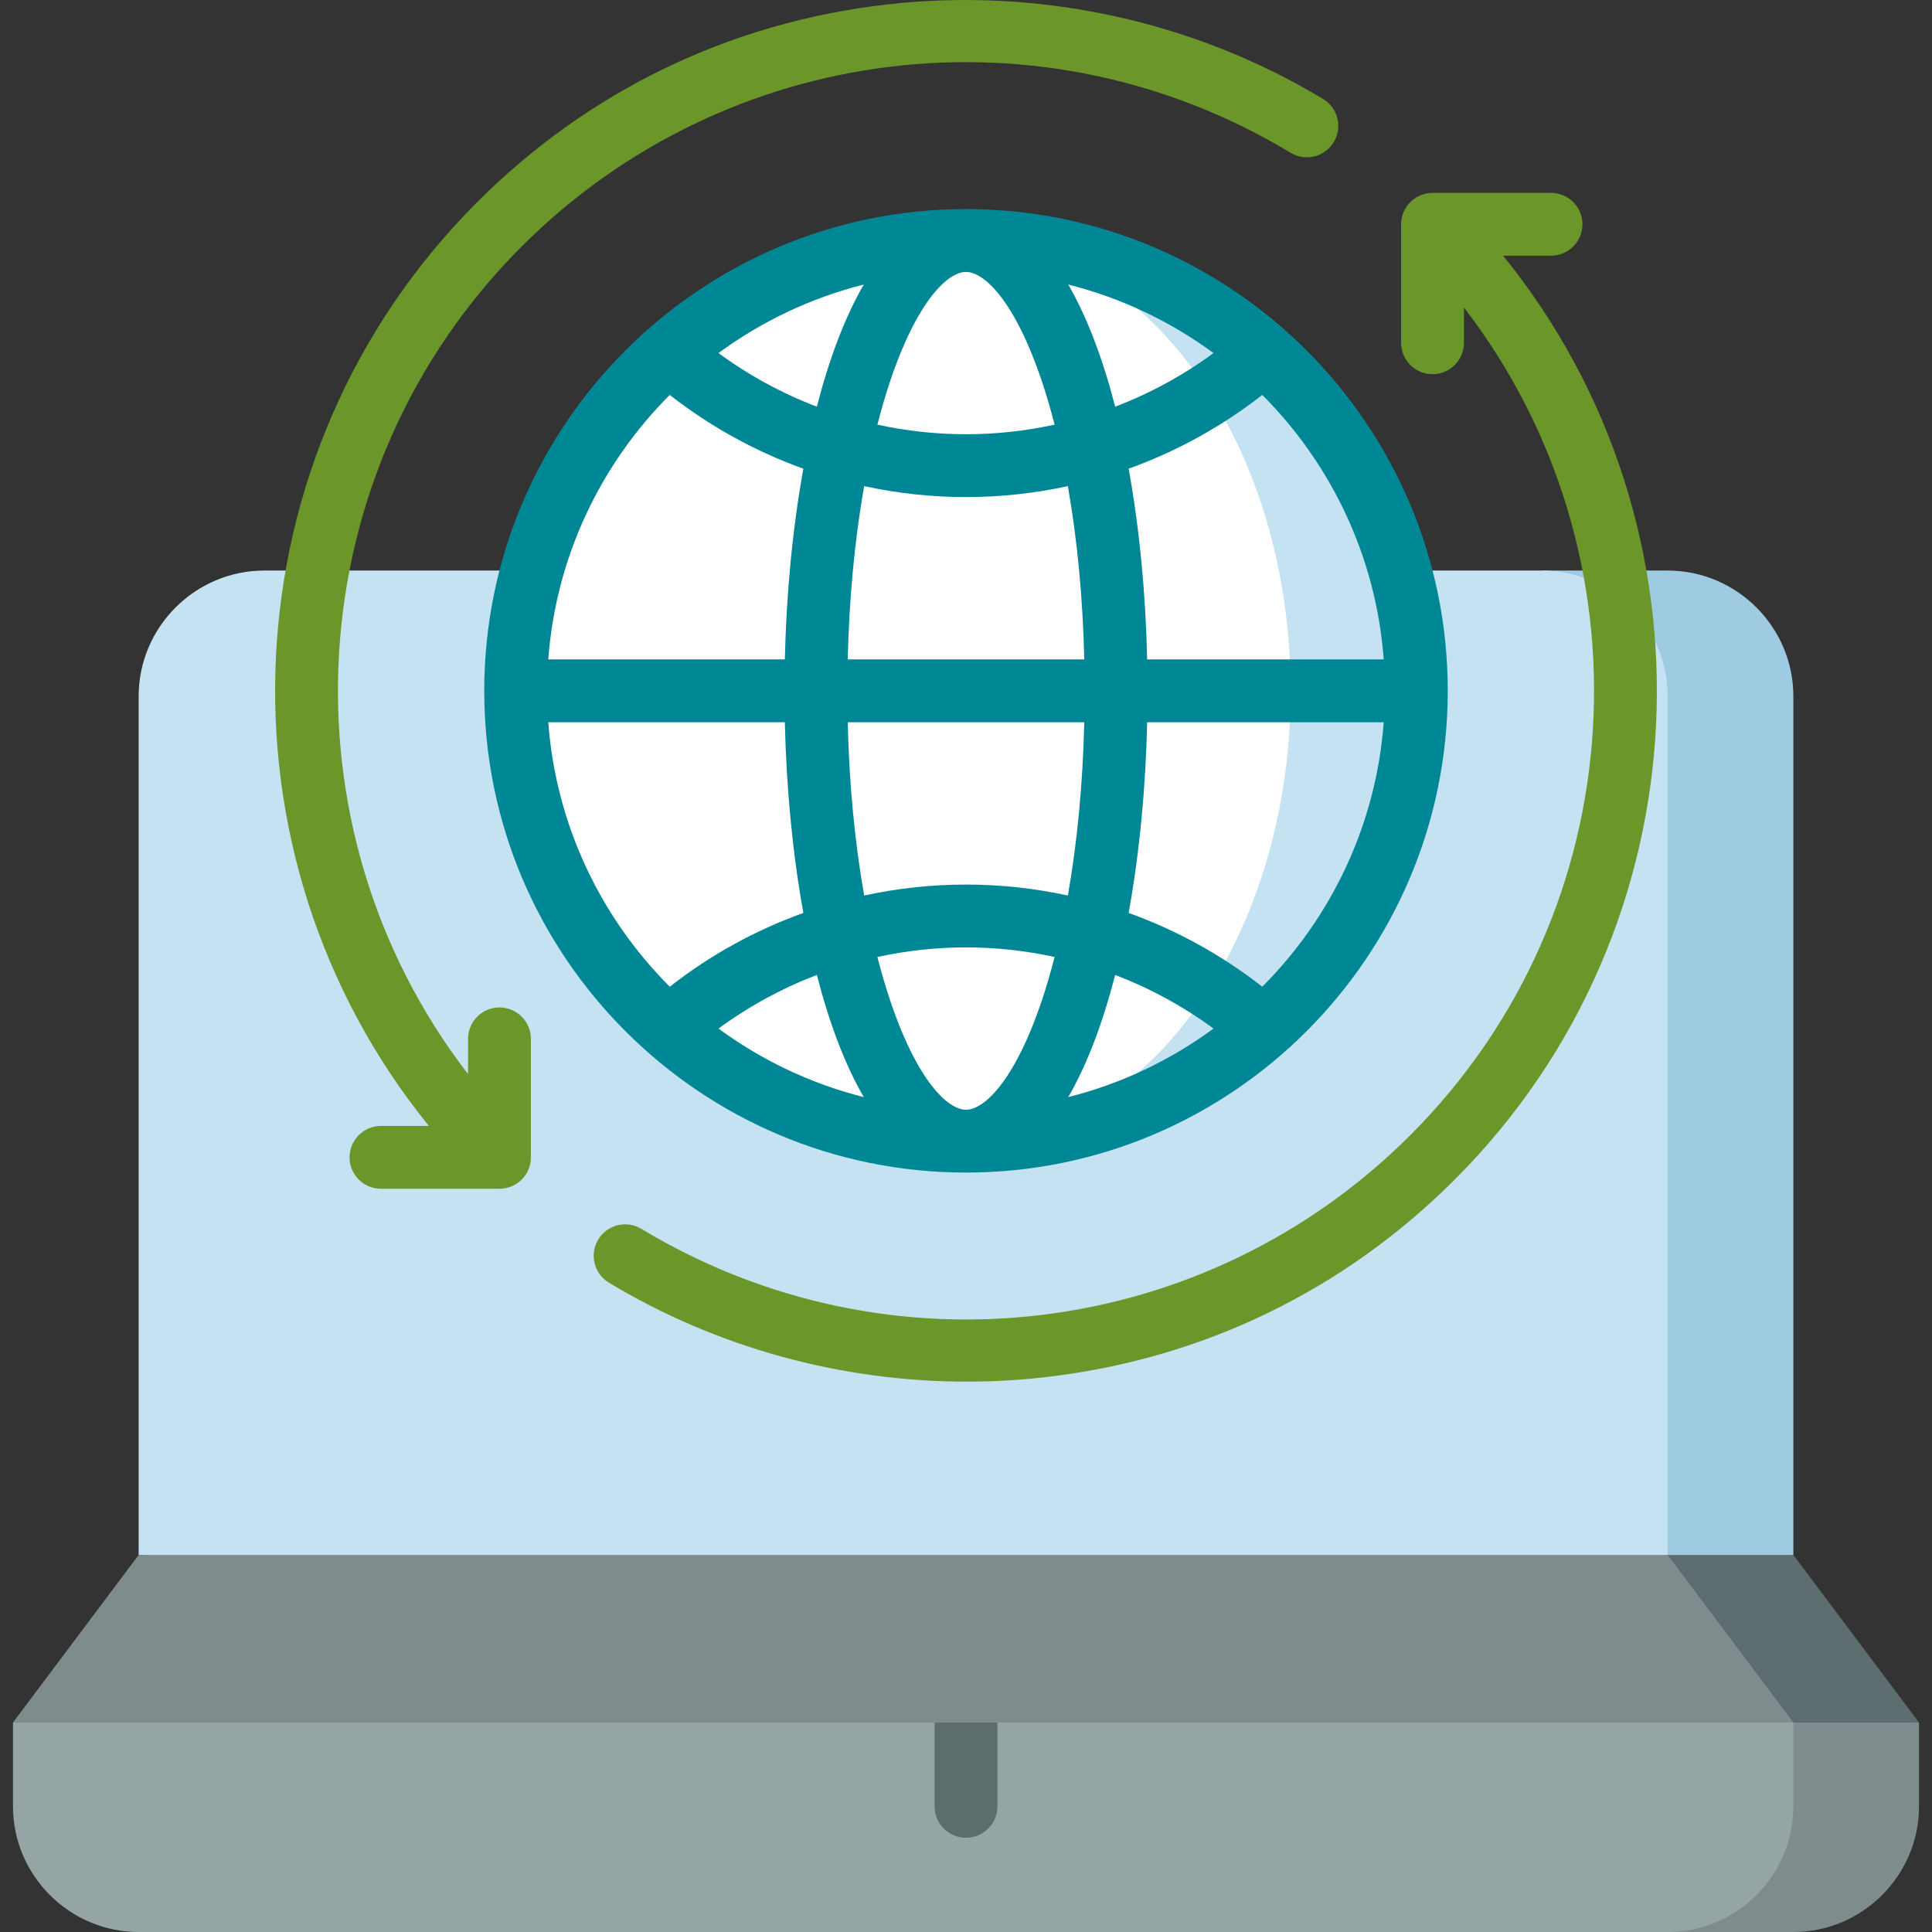 <svg width="60" height="60" viewBox="0 0 60 60" fill="none" xmlns="http://www.w3.org/2000/svg">
<rect x="0" y="0" width="60" height="60" fill="#333333" stroke="none"/>
<g clip-path="url(#clip0)">
<path d="M51.791 17.719H47.888L51.791 50.893L55.694 48.291V21.622C55.694 19.475 53.938 17.719 51.791 17.719Z" fill="#9ECBE2"/>
<path d="M47.888 17.719H8.209C6.062 17.719 4.306 19.475 4.306 21.622V48.291L51.791 50.893V21.622C51.791 19.475 50.035 17.719 47.888 17.719Z" fill="#C4E2F2"/>
<path d="M55.694 50.893L51.791 60H55.694C57.841 60 59.597 58.243 59.597 56.097V53.495L55.694 50.893Z" fill="#7F8C8D"/>
<path d="M55.694 56.097V50.894L0.403 53.495V56.097C0.403 58.244 2.16 60 4.306 60H51.791C53.938 60 55.694 58.244 55.694 56.097Z" fill="#95A5A5"/>
<path d="M29.024 52.194V56.097C29.024 56.636 29.461 57.073 30 57.073C30.539 57.073 30.976 56.636 30.976 56.097V52.194H29.024Z" fill="#5D6D6E"/>
<path d="M55.694 48.291H51.791L49.906 50.893L55.694 53.495H59.596L55.694 48.291Z" fill="#5D6D6F"/>
<path d="M4.306 48.291L0.403 53.495H55.694L51.791 48.291H4.306Z" fill="#7F8C8D"/>
<path d="M39.239 10.965H37.57V31.943H39.239C42.147 29.378 43.985 25.627 43.985 21.454C43.985 17.281 42.147 13.53 39.239 10.965Z" fill="#C4E2F2"/>
<path d="M37.57 12.228H31.32V30.68H37.57C39.133 28.216 40.082 24.986 40.082 21.454C40.082 17.922 39.133 14.692 37.57 12.228Z" fill="white"/>
<path d="M37.57 30.68L30 35.439C33.538 35.439 36.774 34.117 39.239 31.943C38.716 31.481 38.158 31.059 37.57 30.68Z" fill="#C4E2F2"/>
<path d="M30 7.469C30 7.469 37.57 12.228 37.57 12.228C38.158 11.848 38.717 11.426 39.239 10.965C36.774 8.79 33.538 7.469 30 7.469Z" fill="#C4E2F2"/>
<path d="M30 7.469L33.922 13.901C35.227 13.519 36.453 12.95 37.57 12.228C35.721 9.312 33.014 7.469 30 7.469Z" fill="white"/>
<path d="M33.922 29.007L30 35.439C33.013 35.439 35.721 33.595 37.57 30.68C36.453 29.957 35.227 29.389 33.922 29.007Z" fill="white"/>
<path d="M26.078 11.707L20.76 10.965C17.852 13.53 16.015 17.281 16.015 21.454C16.015 25.626 17.852 29.378 20.76 31.942L26.078 31.2L28.629 21.453L26.078 11.707Z" fill="white"/>
<path d="M33.922 13.901H26.078C25.61 16.08 25.338 18.674 25.338 21.454C25.338 24.235 25.61 26.828 26.078 29.007H33.922C34.39 26.828 34.661 24.235 34.661 21.454C34.661 18.674 34.39 16.08 33.922 13.901Z" fill="white"/>
<path d="M20.76 10.966C22.277 12.304 24.087 13.32 26.078 13.901L30 7.469C26.461 7.469 23.226 8.791 20.76 10.966Z" fill="white"/>
<path d="M26.078 29.007C24.087 29.588 22.277 30.604 20.76 31.942C23.226 34.117 26.461 35.439 30 35.439L26.078 29.007Z" fill="white"/>
<path d="M30 7.469C31.644 7.469 33.092 10.034 33.922 13.901C32.677 14.266 31.361 14.461 30 14.461C28.639 14.461 27.322 14.266 26.079 13.901C26.909 10.034 28.357 7.469 30 7.469Z" fill="white"/>
<path d="M33.922 29.007C33.092 32.873 31.644 35.439 30 35.439C28.357 35.439 26.909 32.873 26.079 29.007C27.322 28.642 28.639 28.446 30 28.446C31.361 28.446 32.677 28.642 33.922 29.007Z" fill="white"/>
<path d="M30 6.493C21.751 6.493 15.039 13.205 15.039 21.454C15.039 29.703 21.75 36.415 30 36.415C38.25 36.415 44.961 29.703 44.961 21.454C44.961 13.205 38.25 6.493 30 6.493ZM42.973 20.478H35.626C35.58 18.433 35.387 16.406 35.051 14.556C36.538 14.021 37.94 13.251 39.201 12.265C41.338 14.405 42.735 17.283 42.973 20.478ZM32.369 31.03C31.524 33.564 30.565 34.464 30 34.464C29.435 34.464 28.476 33.564 27.631 31.03C27.493 30.616 27.366 30.177 27.248 29.72C28.147 29.525 29.068 29.422 30 29.422C30.932 29.422 31.854 29.525 32.752 29.72C32.634 30.177 32.508 30.616 32.369 31.03ZM34.633 30.278C35.715 30.692 36.743 31.25 37.687 31.943C36.353 32.923 34.827 33.655 33.176 34.071C33.766 33.053 34.252 31.753 34.633 30.278ZM26.825 34.071C25.174 33.655 23.647 32.923 22.314 31.943C23.258 31.25 24.285 30.692 25.368 30.278C25.748 31.753 26.234 33.053 26.825 34.071ZM30 27.471C28.929 27.471 27.869 27.587 26.837 27.811C26.545 26.16 26.372 24.335 26.327 22.43H33.673C33.629 24.335 33.455 26.16 33.164 27.811C32.131 27.587 31.072 27.471 30 27.471ZM26.327 20.478C26.372 18.573 26.545 16.748 26.837 15.097C27.869 15.321 28.929 15.437 30 15.437C31.071 15.437 32.131 15.321 33.163 15.097C33.455 16.748 33.629 18.573 33.673 20.478H26.327ZM27.631 11.878C28.476 9.344 29.435 8.445 30 8.445C30.565 8.445 31.524 9.344 32.369 11.878C32.507 12.292 32.634 12.731 32.752 13.188C31.854 13.383 30.932 13.486 30 13.486C29.068 13.486 28.147 13.383 27.248 13.188C27.366 12.731 27.493 12.292 27.631 11.878ZM25.368 12.63C24.285 12.216 23.258 11.658 22.314 10.965C23.647 9.985 25.174 9.253 26.825 8.837C26.234 9.856 25.748 11.155 25.368 12.63ZM33.176 8.837C34.827 9.253 36.353 9.985 37.687 10.965C36.743 11.658 35.715 12.217 34.633 12.63C34.252 11.155 33.766 9.856 33.176 8.837ZM20.799 12.265C22.061 13.251 23.462 14.021 24.949 14.556C24.613 16.406 24.421 18.433 24.374 20.478H17.027C17.265 17.283 18.663 14.405 20.799 12.265ZM17.027 22.43H24.374C24.421 24.475 24.614 26.502 24.949 28.352C23.462 28.886 22.06 29.657 20.8 30.643C18.663 28.503 17.265 25.625 17.027 22.43ZM39.201 30.643C37.94 29.657 36.538 28.887 35.051 28.352C35.387 26.502 35.58 24.475 35.626 22.43H42.973C42.735 25.625 41.338 28.503 39.201 30.643Z" fill="#008795"/>
<path d="M46.68 7.941H48.169C48.707 7.941 49.144 7.504 49.144 6.965C49.144 6.426 48.707 5.99 48.169 5.99H44.489C44.481 5.99 44.474 5.991 44.466 5.991C44.441 5.991 44.417 5.992 44.393 5.995C44.376 5.996 44.359 5.999 44.343 6.002C44.328 6.004 44.313 6.006 44.299 6.008C44.281 6.012 44.264 6.017 44.246 6.021C44.233 6.025 44.219 6.028 44.206 6.032C44.189 6.037 44.173 6.043 44.157 6.049C44.143 6.054 44.129 6.058 44.116 6.064C44.101 6.07 44.086 6.078 44.071 6.085C44.057 6.091 44.043 6.098 44.029 6.105C44.015 6.112 44.002 6.121 43.988 6.129C43.974 6.137 43.961 6.145 43.947 6.154C43.932 6.164 43.919 6.174 43.905 6.185C43.893 6.193 43.881 6.201 43.87 6.211C43.847 6.23 43.825 6.25 43.803 6.271C43.774 6.301 43.754 6.323 43.734 6.347C43.725 6.358 43.717 6.37 43.708 6.382C43.698 6.396 43.687 6.409 43.677 6.424C43.668 6.438 43.66 6.452 43.651 6.466C43.644 6.479 43.635 6.492 43.628 6.505C43.62 6.52 43.614 6.535 43.607 6.55C43.6 6.564 43.593 6.578 43.587 6.592C43.581 6.606 43.576 6.621 43.571 6.636C43.566 6.651 43.56 6.666 43.555 6.682C43.55 6.697 43.547 6.712 43.543 6.727C43.539 6.743 43.535 6.758 43.532 6.774C43.528 6.792 43.526 6.81 43.523 6.828C43.522 6.841 43.519 6.855 43.518 6.869C43.514 6.901 43.513 6.933 43.513 6.966V10.645C43.513 11.184 43.95 11.621 44.489 11.621C45.027 11.621 45.464 11.184 45.464 10.645V9.55C51.359 17.197 50.804 28.247 43.799 35.253C37.439 41.612 27.619 42.809 19.918 38.163C19.457 37.885 18.857 38.033 18.578 38.495C18.3 38.956 18.448 39.556 18.91 39.834C22.246 41.847 26.119 42.908 30.024 42.908C30.84 42.908 31.656 42.862 32.47 42.768C37.328 42.211 41.722 40.089 45.178 36.633C53.014 28.798 53.514 16.364 46.68 7.941Z" fill="#6B962A"/>
<path d="M16.292 36.526C16.302 36.512 16.313 36.499 16.323 36.484C16.332 36.471 16.34 36.456 16.349 36.442C16.357 36.429 16.365 36.416 16.372 36.403C16.38 36.388 16.387 36.373 16.393 36.358C16.4 36.344 16.407 36.331 16.413 36.316C16.419 36.302 16.424 36.287 16.429 36.272C16.435 36.256 16.44 36.242 16.445 36.226C16.45 36.211 16.453 36.196 16.457 36.181C16.461 36.165 16.465 36.15 16.468 36.133C16.472 36.116 16.474 36.098 16.477 36.08C16.479 36.066 16.481 36.053 16.482 36.039C16.486 36.007 16.487 35.975 16.487 35.942V32.263C16.487 31.724 16.05 31.287 15.511 31.287C14.973 31.287 14.536 31.724 14.536 32.263V33.358C8.641 25.711 9.196 14.661 16.201 7.655C22.561 1.296 32.381 0.099 40.082 4.745C40.543 5.023 41.143 4.875 41.421 4.413C41.7 3.952 41.551 3.352 41.09 3.074C37.057 0.641 32.241 -0.401 27.53 0.14C22.672 0.697 18.278 2.819 14.821 6.275C6.986 14.11 6.486 26.544 13.32 34.967H11.832C11.293 34.967 10.856 35.404 10.856 35.943C10.856 36.481 11.293 36.918 11.832 36.918H15.511C15.543 36.918 15.575 36.917 15.607 36.913C15.622 36.912 15.636 36.909 15.651 36.907C15.668 36.905 15.685 36.903 15.702 36.899C15.719 36.896 15.735 36.892 15.751 36.887C15.765 36.884 15.78 36.88 15.794 36.876C15.81 36.871 15.825 36.865 15.841 36.86C15.856 36.855 15.87 36.85 15.884 36.844C15.899 36.838 15.913 36.831 15.927 36.824C15.942 36.817 15.957 36.811 15.971 36.803C15.985 36.796 15.998 36.787 16.011 36.779C16.025 36.771 16.039 36.763 16.053 36.754C16.067 36.744 16.081 36.733 16.095 36.723C16.106 36.714 16.118 36.706 16.13 36.697C16.153 36.678 16.175 36.658 16.197 36.637C16.226 36.607 16.247 36.584 16.266 36.561C16.275 36.55 16.283 36.538 16.292 36.526Z" fill="#6B962A"/>
</g>
<defs>
<clipPath id="clip0">
<rect width="60" height="60" fill="white"/>
</clipPath>
</defs>
</svg>
